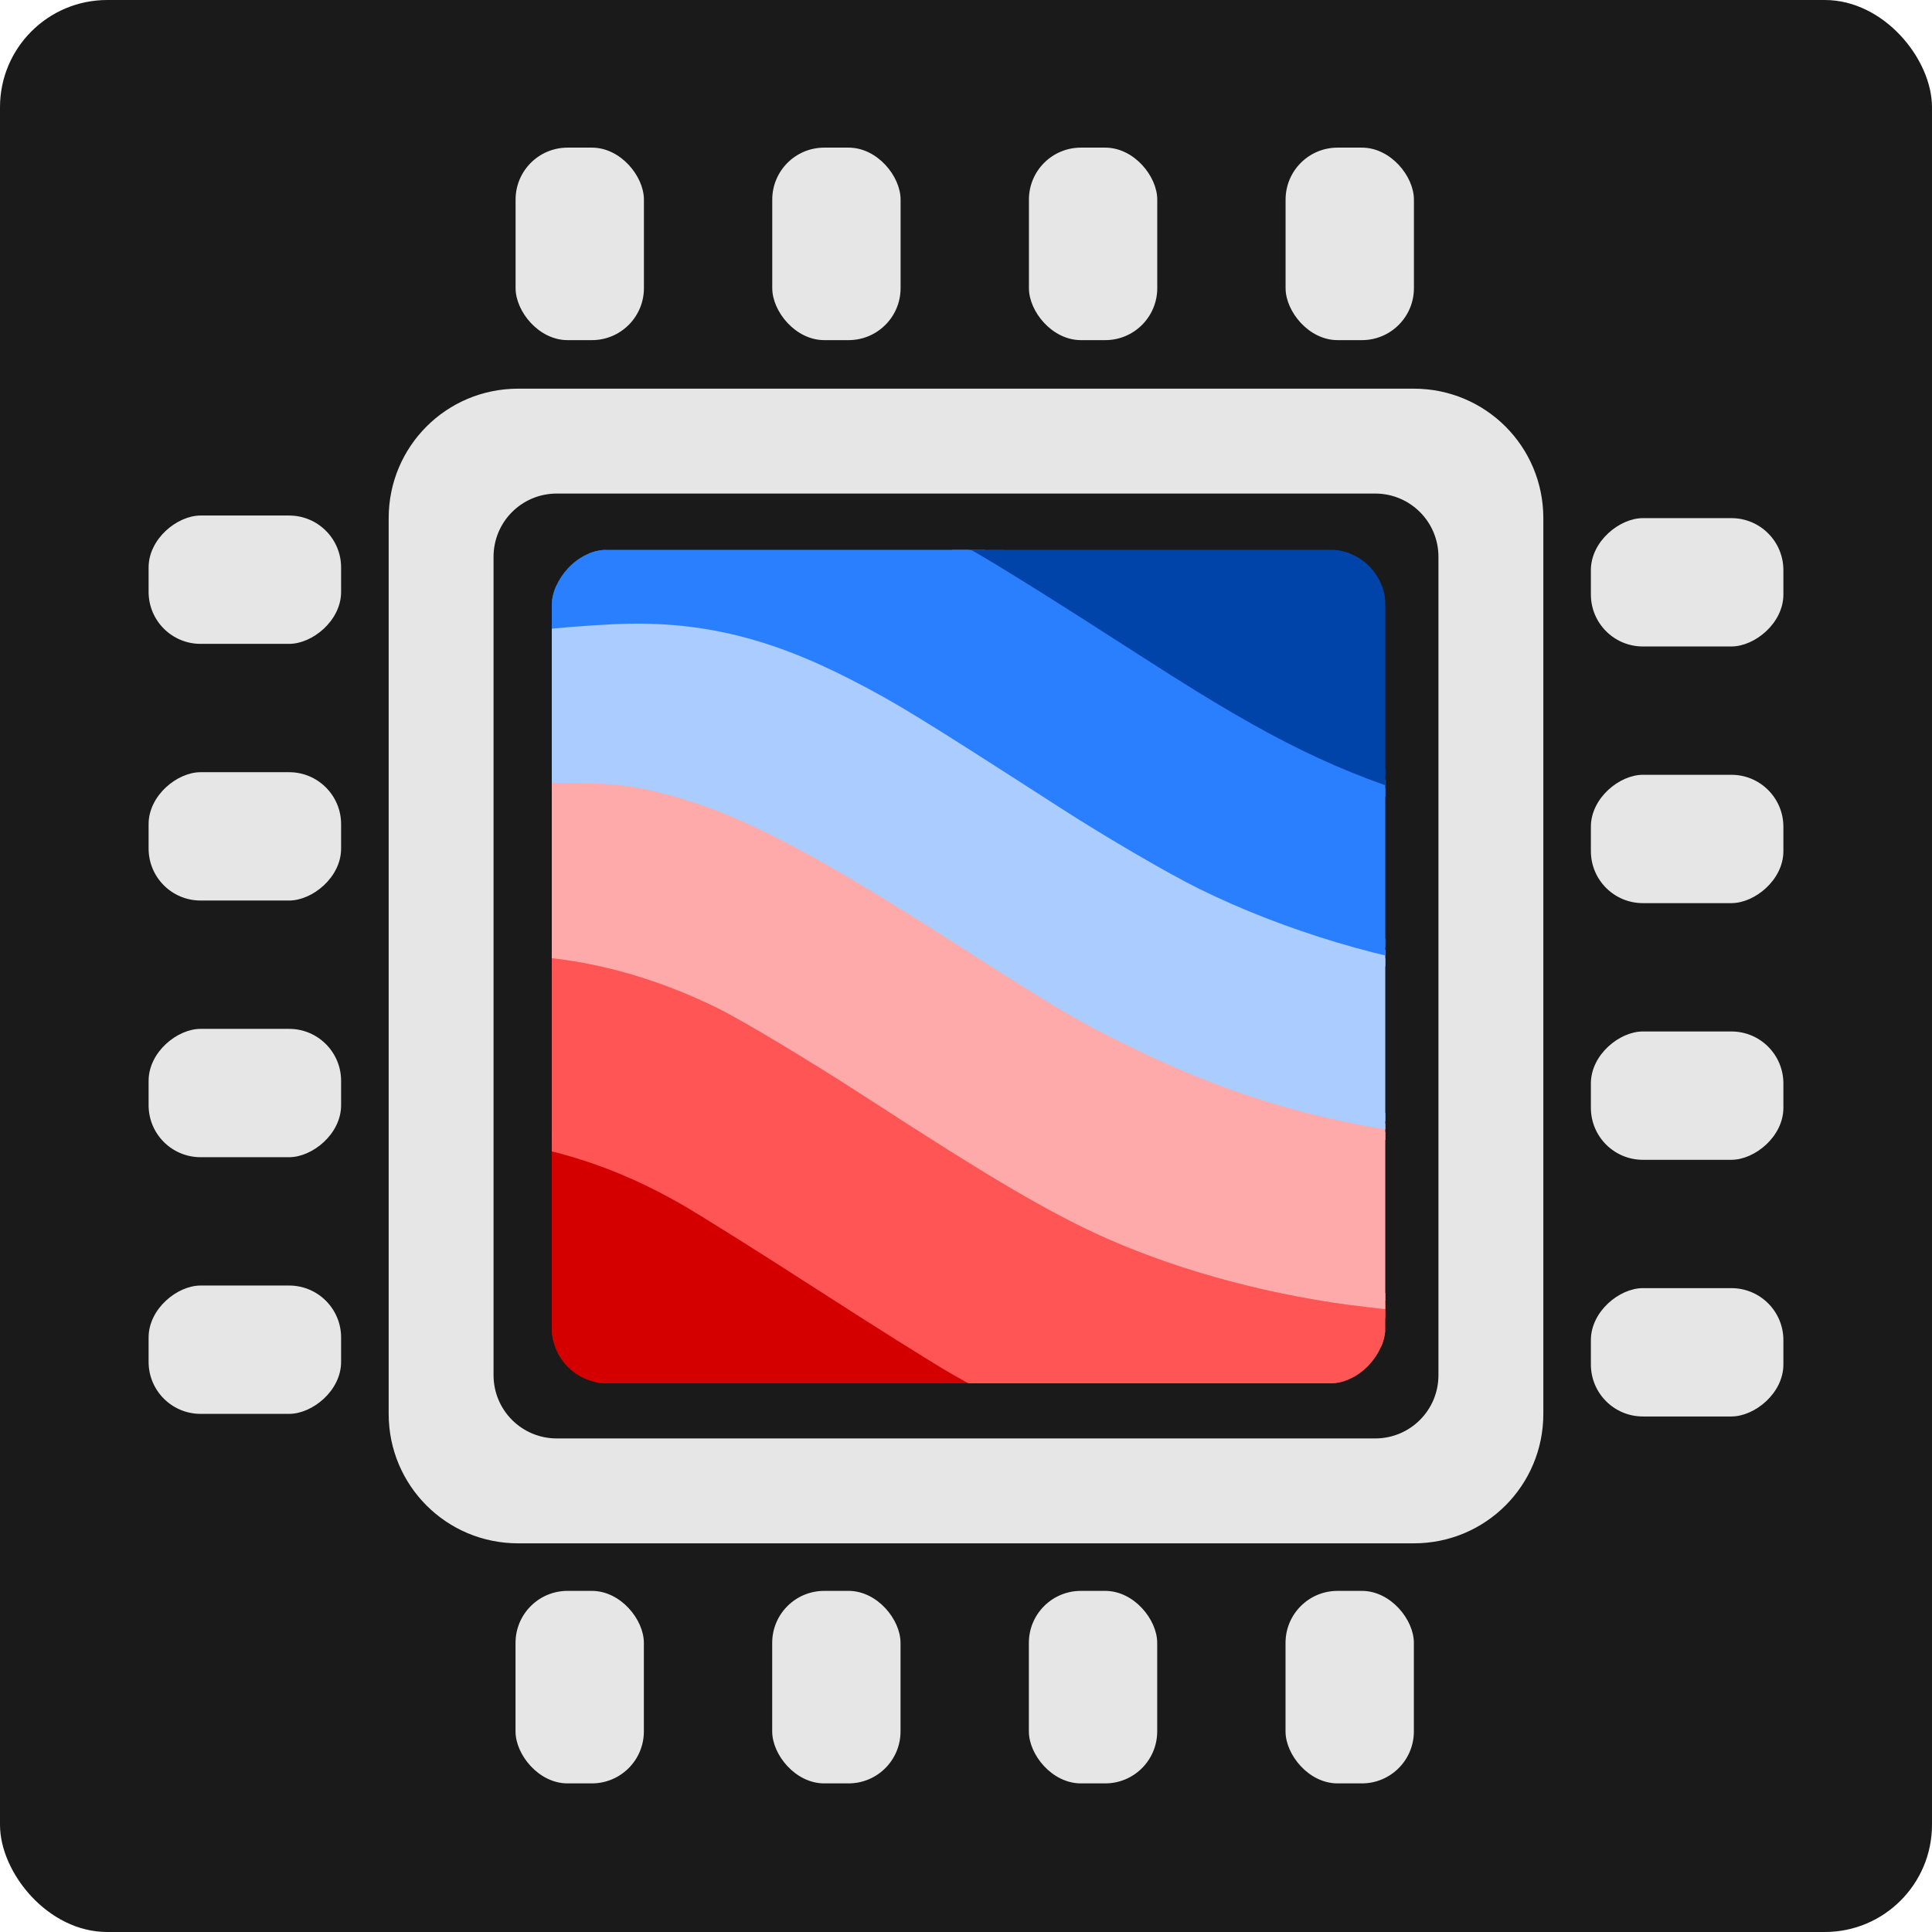 <?xml version="1.0" encoding="UTF-8" standalone="no"?>
<svg
   xmlns:dc="http://purl.org/dc/elements/1.1/"
   xmlns:cc="http://creativecommons.org/ns#"
   xmlns:rdf="http://www.w3.org/1999/02/22-rdf-syntax-ns#"
   xmlns:svg="http://www.w3.org/2000/svg"
   xmlns="http://www.w3.org/2000/svg"
   xmlns:sodipodi="http://sodipodi.sourceforge.net/DTD/sodipodi-0.dtd"
   xmlns:inkscape="http://www.inkscape.org/namespaces/inkscape"
   width="800"
   height="800"
   viewBox="0 0 211.667 211.667"
   version="1.1"
   id="svg8"
   inkscape:version="1.0.1 (3bc2e813f5, 2020-09-07)"
   sodipodi:docname="compgeolab-background.svg"
   inkscape:export-filename="compgeolab-background.png"
   inkscape:export-xdpi="120"
   inkscape:export-ydpi="120">
  <defs
     id="defs2">
    <clipPath
       clipPathUnits="userSpaceOnUse"
       id="clipPath846">
      <path
         style="fill:none;fill-opacity:1;fill-rule:nonzero;stroke:#ffffff;stroke-width:0.924;stroke-linecap:round;stroke-miterlimit:4;stroke-dasharray:none"
         d="m -598.054,-154.244 a 70.113,70.113 0 0 1 -70.113,70.113 70.113,70.113 0 0 1 -70.113,-70.113 70.113,70.113 0 0 1 70.113,-70.113 70.113,70.113 0 0 1 70.113,70.113 z"
         id="path848"
         inkscape:connector-curvature="0" />
    </clipPath>
    <clipPath
       clipPathUnits="userSpaceOnUse"
       id="clipPath1107">
      <rect
         style="fill:none;fill-opacity:1;stroke:#ffff00;stroke-width:0.939"
         id="rect1109"
         width="113.859"
         height="113.859"
         x="611.328"
         y="-211.117"
         ry="7.558"
         transform="scale(-1,1)" />
    </clipPath>
    <clipPath
       clipPathUnits="userSpaceOnUse"
       id="clipPath1107-9">
      <rect
         style="fill:none;fill-opacity:1;stroke:#ffff00;stroke-width:0.939"
         id="rect1109-7"
         width="113.859"
         height="113.859"
         x="611.328"
         y="-211.117"
         ry="7.558"
         transform="scale(-1,1)" />
    </clipPath>
  </defs>
  <sodipodi:namedview
     id="base"
     pagecolor="#ffffff"
     bordercolor="#666666"
     borderopacity="1.0"
     inkscape:pageopacity="0.0"
     inkscape:pageshadow="2"
     inkscape:zoom="0.07951516"
     inkscape:cx="-3084.664"
     inkscape:cy="-279.78876"
     inkscape:document-units="mm"
     inkscape:current-layer="layer1"
     showgrid="false"
     inkscape:window-width="3188"
     inkscape:window-height="575"
     inkscape:window-x="0"
     inkscape:window-y="626"
     inkscape:window-maximized="0"
     fit-margin-top="0"
     fit-margin-left="0"
     fit-margin-right="0"
     fit-margin-bottom="0"
     units="px"
     inkscape:document-rotation="0" />
  <g
     inkscape:label="Layer 1"
     inkscape:groupmode="layer"
     id="layer1"
     transform="translate(774,260.077)">
    <rect
       ry="11.745"
       y="-260.077"
       x="-774"
       height="211.667"
       width="211.667"
       id="rect824"
       style="fill:#1a1a1a;fill-opacity:1;fill-rule:nonzero;stroke:none;stroke-width:0.511;stroke-linecap:round;stroke-miterlimit:4;stroke-dasharray:none" />
    <path
       id="rect852"
       style="fill:#e6e6e6;fill-opacity:1;stroke:#e6e6e6;stroke-width:1.034"
       d="m -717.231,-216.978 c -7.573,0 -13.67,6.097 -13.67,13.67 v 98.129 c 0,7.573 6.097,13.67 13.67,13.67 h 98.129 c 7.573,0 13.67,-6.097 13.67,-13.67 v -98.129 c 0,-7.573 -6.097,-13.67 -13.67,-13.67 z m 4.24,10.456 h 89.648 c 4.129,0 7.454,3.324 7.454,7.454 v 89.648 c 0,4.129 -3.324,7.454 -7.454,7.454 h -89.648 c -4.129,0 -7.454,-3.324 -7.454,-7.454 v -89.648 c 0,-4.129 3.324,-7.454 7.454,-7.454 z" />
    <g
       clip-path="url(#clipPath1107)"
       id="g839-5"
       transform="matrix(0.802,0,0,0.802,-131.946,-30.522)">
      <path
         style="fill:#d40000;fill-opacity:1;fill-rule:nonzero;stroke:#d40000;stroke-width:2.203;stroke-linecap:round;stroke-miterlimit:4;stroke-dasharray:none"
         d="m -678.24,-78.208 c -12.225,-1.78 -24.591,-6.697 -34.574,-13.746 -6.108,-4.314 -14.554,-13.128 -18.989,-19.817 -3.683,-5.556 -7.936,-14.121 -8.834,-17.794 -0.367,-1.5 -0.287,-1.584 1.274,-1.339 0.916,0.144 3.501,0.403 5.745,0.575 4.702,0.362 12.304,2.361 17.775,4.675 5.627,2.38 14.55,7.663 27.1,16.045 13.323,8.898 21.678,13.787 29.328,17.159 6.3,2.777 14.921,5.727 20.21,6.915 l 3.497,0.785 -4.662,1.798 c -11.994,4.625 -26.34,6.422 -37.87,4.743 z"
         id="path971-6"
         inkscape:connector-curvature="0" />
      <path
         style="fill:#ff5555;fill-opacity:1;fill-rule:nonzero;stroke:#ff5555;stroke-width:2.203;stroke-linecap:round;stroke-miterlimit:4;stroke-dasharray:none"
         d="m -639.788,-87.148 c -10.655,-2.791 -20.932,-6.993 -30.282,-12.379 -2.577,-1.485 -10.849,-6.68 -18.382,-11.545 -7.533,-4.865 -15.81,-10.061 -18.395,-11.546 -9.072,-5.215 -17.878,-8.065 -28.776,-9.313 l -6.083,-0.697 -1.041,-4.079 c -1.319,-5.169 -2.557,-16.525 -1.874,-17.193 0.281,-0.275 3.265,-0.803 6.631,-1.173 13.016,-1.431 25.783,1.375 38.983,8.567 2.689,1.465 10.032,6.082 16.318,10.261 19.328,12.847 28.508,17.968 39.695,22.145 9.793,3.657 24.663,6.821 32.05,6.821 1.605,0 2.918,0.215 2.918,0.478 0,0.967 -9.749,10.469 -13.987,13.633 -4.482,3.345 -11.18,7.473 -12.045,7.422 -0.267,-0.016 -2.845,-0.647 -5.73,-1.403 z"
         id="path973-2"
         inkscape:connector-curvature="0" />
      <path
         style="fill:#ffaaaa;fill-opacity:1;fill-rule:nonzero;stroke:#ffaaaa;stroke-width:2.203;stroke-linecap:round;stroke-miterlimit:4;stroke-dasharray:none"
         d="m -613.801,-108.776 c -12.218,-1.401 -24.75,-4.703 -34.999,-9.222 -7.521,-3.316 -15.572,-8.031 -32.593,-19.089 -7.889,-5.125 -17.228,-10.732 -20.754,-12.46 -12.936,-6.339 -26.455,-8.609 -38.59,-6.48 l -4.205,0.738 0.29,-3.529 c 0.554,-6.736 0.835,-8.634 2.023,-13.694 l 1.194,-5.086 3.908,-0.731 c 6.102,-1.141 14.497,-1.425 20.099,-0.678 12.719,1.696 23.407,6.511 43.526,19.609 7.201,4.688 15.553,9.971 18.56,11.741 16.684,9.818 33.886,15.415 52.694,17.145 l 7.36,0.677 -1.111,2.818 c -1.8,4.566 -5.163,11.005 -7.951,15.222 -1.43,2.163 -2.645,3.899 -2.701,3.857 -0.056,-0.042 -3.093,-0.419 -6.751,-0.839 z"
         id="path975-9"
         inkscape:connector-curvature="0" />
      <path
         style="fill:#aaccff;fill-opacity:1;fill-rule:nonzero;stroke:#aaccff;stroke-width:2.203;stroke-linecap:round;stroke-miterlimit:4;stroke-dasharray:none"
         d="m -604.528,-132.087 c -14.449,-1.707 -26.889,-5.279 -39.558,-11.36 -8.313,-3.99 -10.341,-5.173 -25.572,-14.923 -20.633,-13.208 -30.209,-18.078 -40.659,-20.68 -4.167,-1.038 -6.956,-1.309 -13.684,-1.332 -4.648,-0.016 -10.221,0.189 -12.385,0.454 -2.962,0.364 -4.552,0.978 -4.552,0.446 0,-1.144 5.74,-12.295 8.08,-15.939 2.509,-3.907 3.129,-4.166 12.431,-5.178 4.721,-0.514 7.649,-0.511 12.297,0.012 13.964,1.571 22.576,5.449 44.741,20.147 6.892,4.57 15.308,9.925 18.703,11.9 14.906,8.671 32.204,14.24 48.465,15.602 l 4.517,0.378 v 3.39 c 0,2.793 -1.2,10.094 -2.743,16.689 -0.358,1.53 -0.441,1.533 -10.079,0.394 z"
         id="path977-1"
         inkscape:connector-curvature="0"
         sodipodi:nodetypes="ccsscsscscscscsccc" />
      <path
         style="fill:#2a7fff;fill-opacity:1;fill-rule:nonzero;stroke:#2a7fff;stroke-width:2.203;stroke-linecap:round;stroke-miterlimit:4;stroke-dasharray:none"
         d="m -598.7,-154.543 c -11.982,-1.356 -26.074,-5.579 -37.591,-11.266 -4.167,-2.058 -12.559,-6.95 -18.65,-10.871 -19.676,-12.67 -22.63,-14.479 -28.882,-17.693 -11.648,-5.987 -21.487,-8.262 -33.187,-7.673 -3.686,0.186 -7.864,0.515 -9.283,0.733 l -2.581,0.395 1.28,-1.798 c 2.325,-3.264 9.821,-10.304 14.739,-13.841 l 4.84,-3.481 7.887,0.04 c 9.041,0.046 14.802,1.203 23.201,4.661 6.741,2.775 11.944,5.812 26.939,15.722 21.527,14.228 31.813,19.447 46.041,23.363 4.007,1.103 7.941,2.197 8.742,2.431 1.218,0.356 1.578,0.998 2.191,3.911 0.404,1.917 0.902,6.304 1.107,9.749 l 0.373,6.264 -1.399,-0.076 c -0.769,-0.042 -3.366,-0.298 -5.77,-0.57 z"
         id="path979-2"
         inkscape:connector-curvature="0" />
      <path
         style="fill:#0044aa;fill-opacity:1;fill-rule:nonzero;stroke:#0044aa;stroke-width:2.203;stroke-linecap:round;stroke-miterlimit:4;stroke-dasharray:none"
         d="m -603.945,-177.71 c -13.525,-4.054 -22.246,-8.31 -38.756,-18.918 -26.597,-17.088 -29.547,-18.74 -39.048,-21.877 -5.4,-1.783 -12.879,-2.947 -19.524,-3.039 l -7.301,-0.224 7.761,-1.841 c 6.409,-1.521 13.942,-5.334 20.173,-6.344 6.867,-1.114 18.406,-1.097 25.392,0.035 23.309,3.78 44.459,19.39 55.231,40.766 2.571,5.101 6.53,12.283 6.53,13.434 0,0.919 -2.749,0.319 -10.458,-1.992 z"
         id="path981-7"
         inkscape:connector-curvature="0"
         sodipodi:nodetypes="sscscssscss" />
    </g>
    <g
       id="g1331"
       transform="matrix(0.703,0,0,0.703,-215.571,-64.584)"
       style="fill:#e6e6e6;stroke:#e6e6e6">
      <a
         id="a1323"
         style="fill:#e6e6e6;stroke:#e6e6e6">
        <rect
           style="fill:#e6e6e6;fill-opacity:1;stroke:#e6e6e6;stroke-width:0.2"
           id="rect852-5-7"
           width="19.8"
           height="29.8"
           x="-713.9"
           y="-254.977"
           ry="8" />
      </a>
      <rect
         style="fill:#e6e6e6;fill-opacity:1;stroke:#e6e6e6;stroke-width:0.2"
         id="rect852-5-7-0"
         width="19.8"
         height="29.8"
         x="-673.9"
         y="-254.977"
         ry="8" />
      <rect
         style="fill:#e6e6e6;fill-opacity:1;stroke:#e6e6e6;stroke-width:0.2"
         id="rect852-5-7-9"
         width="19.8"
         height="29.8"
         x="-633.9"
         y="-254.977"
         ry="8" />
      <rect
         style="fill:#e6e6e6;fill-opacity:1;stroke:#e6e6e6;stroke-width:0.2"
         id="rect852-5-7-3"
         width="19.8"
         height="29.8"
         x="-593.9"
         y="-254.977"
         ry="8" />
    </g>
    <g
       id="g1174-6"
       transform="matrix(0.703,0,0,0.703,-194.487,114.627)"
       style="fill:#e6e6e6;stroke:#e6e6e6">
      <rect
         style="fill:#e6e6e6;fill-opacity:1;stroke:#e6e6e6;stroke-width:0.2"
         id="rect852-5-7-06"
         width="19.8"
         height="29.8"
         x="-743.9"
         y="-284.977"
         ry="8" />
      <rect
         style="fill:#e6e6e6;fill-opacity:1;stroke:#e6e6e6;stroke-width:0.2"
         id="rect852-5-7-0-2"
         width="19.8"
         height="29.8"
         x="-703.9"
         y="-284.977"
         ry="8" />
      <rect
         style="fill:#e6e6e6;fill-opacity:1;stroke:#e6e6e6;stroke-width:0.2"
         id="rect852-5-7-9-6"
         width="19.8"
         height="29.8"
         x="-663.9"
         y="-284.977"
         ry="8" />
      <rect
         style="fill:#e6e6e6;fill-opacity:1;stroke:#e6e6e6;stroke-width:0.2"
         id="rect852-5-7-3-1"
         width="19.8"
         height="29.8"
         x="-623.9"
         y="-284.977"
         ry="8" />
    </g>
    <g
       id="g1174-8"
       transform="matrix(0,-0.703,0.703,0,-399.296,-627.923)"
       style="fill:#e6e6e6;stroke:#e6e6e6">
      <rect
         style="fill:#e6e6e6;fill-opacity:1;stroke:#e6e6e6;stroke-width:0.2"
         id="rect852-5-7-7"
         width="19.8"
         height="29.8"
         x="-743.9"
         y="-284.977"
         ry="8" />
      <rect
         style="fill:#e6e6e6;fill-opacity:1;stroke:#e6e6e6;stroke-width:0.2"
         id="rect852-5-7-0-9"
         width="19.8"
         height="29.8"
         x="-703.9"
         y="-284.977"
         ry="8" />
      <rect
         style="fill:#e6e6e6;fill-opacity:1;stroke:#e6e6e6;stroke-width:0.2"
         id="rect852-5-7-9-2"
         width="19.8"
         height="29.8"
         x="-663.9"
         y="-284.977"
         ry="8" />
      <rect
         style="fill:#e6e6e6;fill-opacity:1;stroke:#e6e6e6;stroke-width:0.2"
         id="rect852-5-7-3-0"
         width="19.8"
         height="29.8"
         x="-623.9"
         y="-284.977"
         ry="8" />
    </g>
    <g
       id="g1174-2"
       transform="matrix(0,0.703,-0.703,0,-937.038,319.436)"
       style="fill:#e6e6e6;stroke:#e6e6e6">
      <rect
         style="fill:#e6e6e6;fill-opacity:1;stroke:#e6e6e6;stroke-width:0.2"
         id="rect852-5-7-37"
         width="19.8"
         height="29.8"
         x="-743.9"
         y="-284.977"
         ry="8" />
      <rect
         style="fill:#e6e6e6;fill-opacity:1;stroke:#e6e6e6;stroke-width:0.2"
         id="rect852-5-7-0-5"
         width="19.8"
         height="29.8"
         x="-703.9"
         y="-284.977"
         ry="8" />
      <rect
         style="fill:#e6e6e6;fill-opacity:1;stroke:#e6e6e6;stroke-width:0.2"
         id="rect852-5-7-9-9"
         width="19.8"
         height="29.8"
         x="-663.9"
         y="-284.977"
         ry="8" />
      <rect
         style="fill:#e6e6e6;fill-opacity:1;stroke:#e6e6e6;stroke-width:0.2"
         id="rect852-5-7-3-2"
         width="19.8"
         height="29.8"
         x="-623.9"
         y="-284.977"
         ry="8" />
    </g>
  </g>
</svg>
